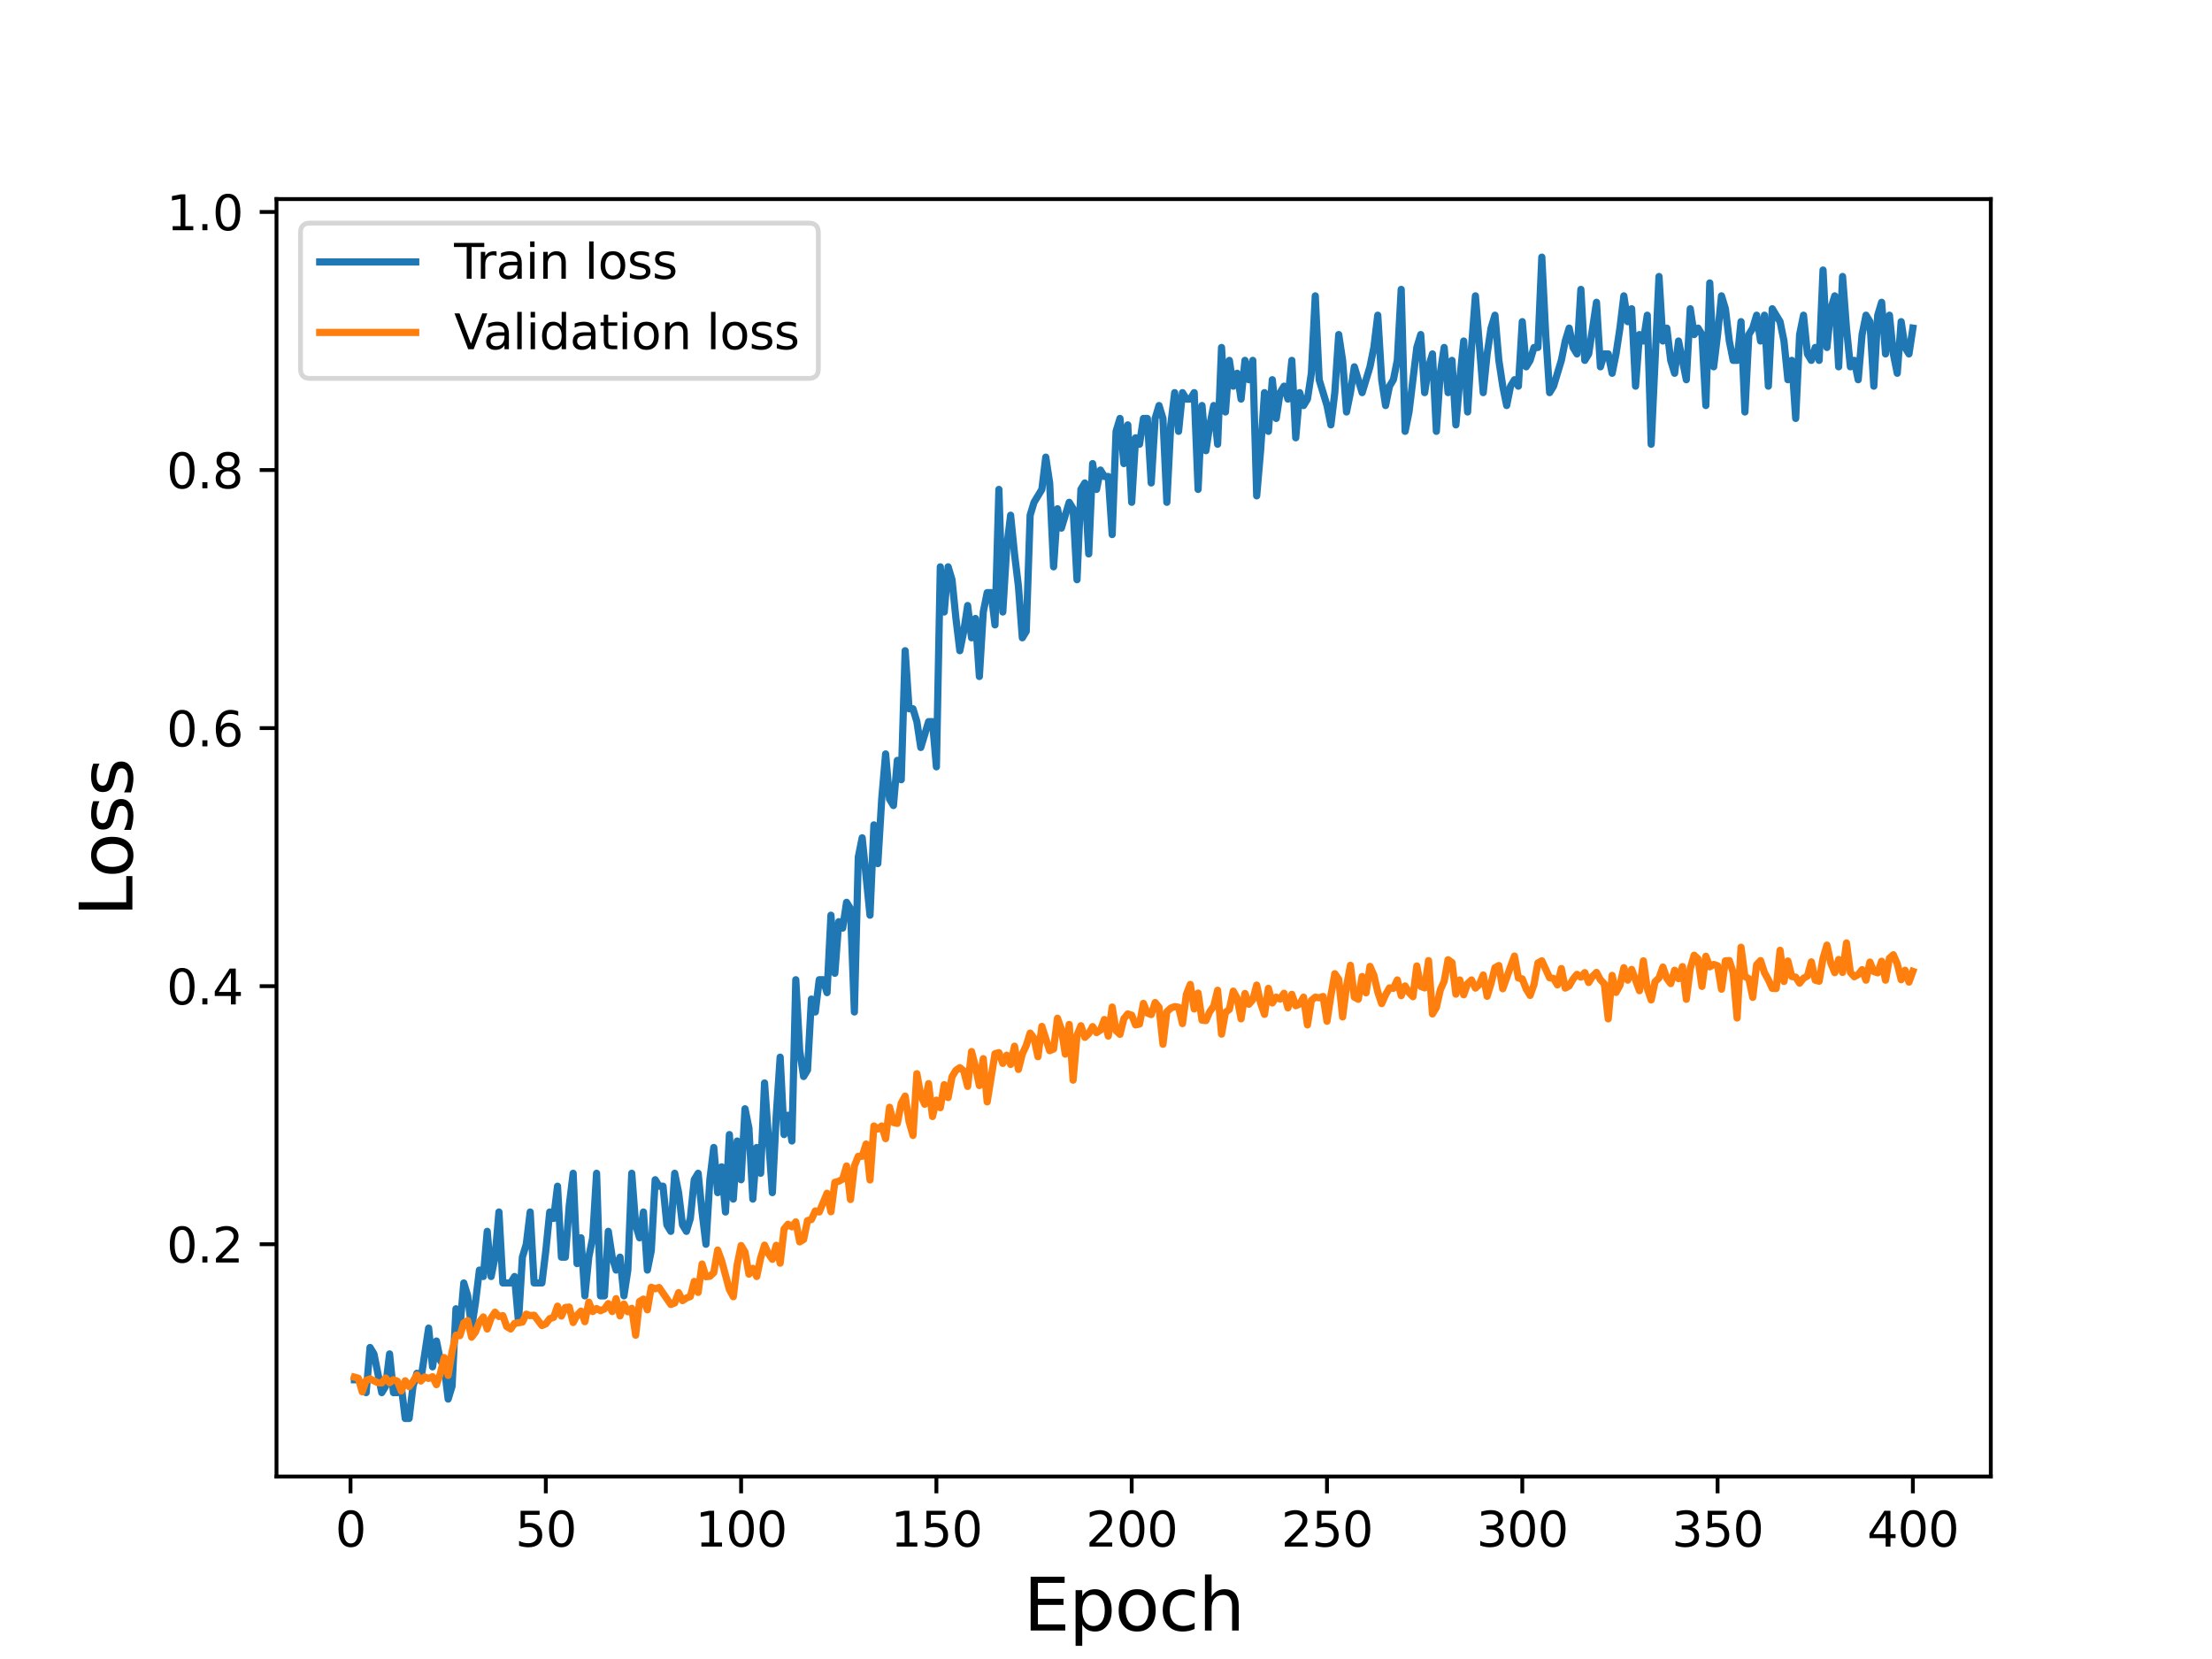 <?xml version="1.0" encoding="utf-8" standalone="no"?>
<!DOCTYPE svg PUBLIC "-//W3C//DTD SVG 1.1//EN"
  "http://www.w3.org/Graphics/SVG/1.1/DTD/svg11.dtd">
<svg height="345.6pt" version="1.1" viewBox="0 0 460.8 345.6" width="460.8pt" xmlns="http://www.w3.org/2000/svg" xmlns:xlink="http://www.w3.org/1999/xlink">
 <defs>
  <style type="text/css">*{stroke-linecap:butt;stroke-linejoin:round;}</style>
 </defs>
 <g id="figure_1">
  <g id="patch_1">
   <path d="M 0 345.6 
L 460.8 345.6 
L 460.8 0 
L 0 0 
z
" style="fill:#ffffff;"/>
  </g>
  <g id="axes_1">
   <g id="patch_2">
    <path d="M 57.6 307.584 
L 414.72 307.584 
L 414.72 41.472 
L 57.6 41.472 
z
" style="fill:#ffffff;"/>
   </g>
   <g id="matplotlib.axis_1">
    <g id="xtick_1">
     <g id="line2d_1">
      <defs>
       <path d="M 0 0 
L 0 3.5 
" id="m2cdae6f465" style="stroke:#000000;stroke-width:0.8;"/>
      </defs>
      <g>
       <use style="stroke:#000000;stroke-width:0.8;" x="73.019" xlink:href="#m2cdae6f465" y="307.584"/>
      </g>
     </g>
     <g id="text_1">
      <!-- 0 -->
      <g transform="translate(69.838 322.182)scale(0.1 -0.1)">
       <defs>
        <path d="M 2034 4250 
Q 1547 4250 1301 3770 
Q 1056 3291 1056 2328 
Q 1056 1369 1301 889 
Q 1547 409 2034 409 
Q 2525 409 2770 889 
Q 3016 1369 3016 2328 
Q 3016 3291 2770 3770 
Q 2525 4250 2034 4250 
z
M 2034 4750 
Q 2819 4750 3233 4129 
Q 3647 3509 3647 2328 
Q 3647 1150 3233 529 
Q 2819 -91 2034 -91 
Q 1250 -91 836 529 
Q 422 1150 422 2328 
Q 422 3509 836 4129 
Q 1250 4750 2034 4750 
z
" id="DejaVuSans-30" transform="scale(0.016)"/>
       </defs>
       <use xlink:href="#DejaVuSans-30"/>
      </g>
     </g>
    </g>
    <g id="xtick_2">
     <g id="line2d_2">
      <g>
       <use style="stroke:#000000;stroke-width:0.8;" x="113.703" xlink:href="#m2cdae6f465" y="307.584"/>
      </g>
     </g>
     <g id="text_2">
      <!-- 50 -->
      <g transform="translate(107.34 322.182)scale(0.1 -0.1)">
       <defs>
        <path d="M 691 4666 
L 3169 4666 
L 3169 4134 
L 1269 4134 
L 1269 2991 
Q 1406 3038 1543 3061 
Q 1681 3084 1819 3084 
Q 2600 3084 3056 2656 
Q 3513 2228 3513 1497 
Q 3513 744 3044 326 
Q 2575 -91 1722 -91 
Q 1428 -91 1123 -41 
Q 819 9 494 109 
L 494 744 
Q 775 591 1075 516 
Q 1375 441 1709 441 
Q 2250 441 2565 725 
Q 2881 1009 2881 1497 
Q 2881 1984 2565 2268 
Q 2250 2553 1709 2553 
Q 1456 2553 1204 2497 
Q 953 2441 691 2322 
L 691 4666 
z
" id="DejaVuSans-35" transform="scale(0.016)"/>
       </defs>
       <use xlink:href="#DejaVuSans-35"/>
       <use x="63.623" xlink:href="#DejaVuSans-30"/>
      </g>
     </g>
    </g>
    <g id="xtick_3">
     <g id="line2d_3">
      <g>
       <use style="stroke:#000000;stroke-width:0.8;" x="154.386" xlink:href="#m2cdae6f465" y="307.584"/>
      </g>
     </g>
     <g id="text_3">
      <!-- 100 -->
      <g transform="translate(144.842 322.182)scale(0.1 -0.1)">
       <defs>
        <path d="M 794 531 
L 1825 531 
L 1825 4091 
L 703 3866 
L 703 4441 
L 1819 4666 
L 2450 4666 
L 2450 531 
L 3481 531 
L 3481 0 
L 794 0 
L 794 531 
z
" id="DejaVuSans-31" transform="scale(0.016)"/>
       </defs>
       <use xlink:href="#DejaVuSans-31"/>
       <use x="63.623" xlink:href="#DejaVuSans-30"/>
       <use x="127.246" xlink:href="#DejaVuSans-30"/>
      </g>
     </g>
    </g>
    <g id="xtick_4">
     <g id="line2d_4">
      <g>
       <use style="stroke:#000000;stroke-width:0.8;" x="195.07" xlink:href="#m2cdae6f465" y="307.584"/>
      </g>
     </g>
     <g id="text_4">
      <!-- 150 -->
      <g transform="translate(185.526 322.182)scale(0.1 -0.1)">
       <use xlink:href="#DejaVuSans-31"/>
       <use x="63.623" xlink:href="#DejaVuSans-35"/>
       <use x="127.246" xlink:href="#DejaVuSans-30"/>
      </g>
     </g>
    </g>
    <g id="xtick_5">
     <g id="line2d_5">
      <g>
       <use style="stroke:#000000;stroke-width:0.8;" x="235.753" xlink:href="#m2cdae6f465" y="307.584"/>
      </g>
     </g>
     <g id="text_5">
      <!-- 200 -->
      <g transform="translate(226.209 322.182)scale(0.1 -0.1)">
       <defs>
        <path d="M 1228 531 
L 3431 531 
L 3431 0 
L 469 0 
L 469 531 
Q 828 903 1448 1529 
Q 2069 2156 2228 2338 
Q 2531 2678 2651 2914 
Q 2772 3150 2772 3378 
Q 2772 3750 2511 3984 
Q 2250 4219 1831 4219 
Q 1534 4219 1204 4116 
Q 875 4013 500 3803 
L 500 4441 
Q 881 4594 1212 4672 
Q 1544 4750 1819 4750 
Q 2544 4750 2975 4387 
Q 3406 4025 3406 3419 
Q 3406 3131 3298 2873 
Q 3191 2616 2906 2266 
Q 2828 2175 2409 1742 
Q 1991 1309 1228 531 
z
" id="DejaVuSans-32" transform="scale(0.016)"/>
       </defs>
       <use xlink:href="#DejaVuSans-32"/>
       <use x="63.623" xlink:href="#DejaVuSans-30"/>
       <use x="127.246" xlink:href="#DejaVuSans-30"/>
      </g>
     </g>
    </g>
    <g id="xtick_6">
     <g id="line2d_6">
      <g>
       <use style="stroke:#000000;stroke-width:0.8;" x="276.437" xlink:href="#m2cdae6f465" y="307.584"/>
      </g>
     </g>
     <g id="text_6">
      <!-- 250 -->
      <g transform="translate(266.893 322.182)scale(0.1 -0.1)">
       <use xlink:href="#DejaVuSans-32"/>
       <use x="63.623" xlink:href="#DejaVuSans-35"/>
       <use x="127.246" xlink:href="#DejaVuSans-30"/>
      </g>
     </g>
    </g>
    <g id="xtick_7">
     <g id="line2d_7">
      <g>
       <use style="stroke:#000000;stroke-width:0.8;" x="317.12" xlink:href="#m2cdae6f465" y="307.584"/>
      </g>
     </g>
     <g id="text_7">
      <!-- 300 -->
      <g transform="translate(307.576 322.182)scale(0.1 -0.1)">
       <defs>
        <path d="M 2597 2516 
Q 3050 2419 3304 2112 
Q 3559 1806 3559 1356 
Q 3559 666 3084 287 
Q 2609 -91 1734 -91 
Q 1441 -91 1130 -33 
Q 819 25 488 141 
L 488 750 
Q 750 597 1062 519 
Q 1375 441 1716 441 
Q 2309 441 2620 675 
Q 2931 909 2931 1356 
Q 2931 1769 2642 2001 
Q 2353 2234 1838 2234 
L 1294 2234 
L 1294 2753 
L 1863 2753 
Q 2328 2753 2575 2939 
Q 2822 3125 2822 3475 
Q 2822 3834 2567 4026 
Q 2313 4219 1838 4219 
Q 1578 4219 1281 4162 
Q 984 4106 628 3988 
L 628 4550 
Q 988 4650 1302 4700 
Q 1616 4750 1894 4750 
Q 2613 4750 3031 4423 
Q 3450 4097 3450 3541 
Q 3450 3153 3228 2886 
Q 3006 2619 2597 2516 
z
" id="DejaVuSans-33" transform="scale(0.016)"/>
       </defs>
       <use xlink:href="#DejaVuSans-33"/>
       <use x="63.623" xlink:href="#DejaVuSans-30"/>
       <use x="127.246" xlink:href="#DejaVuSans-30"/>
      </g>
     </g>
    </g>
    <g id="xtick_8">
     <g id="line2d_8">
      <g>
       <use style="stroke:#000000;stroke-width:0.8;" x="357.804" xlink:href="#m2cdae6f465" y="307.584"/>
      </g>
     </g>
     <g id="text_8">
      <!-- 350 -->
      <g transform="translate(348.26 322.182)scale(0.1 -0.1)">
       <use xlink:href="#DejaVuSans-33"/>
       <use x="63.623" xlink:href="#DejaVuSans-35"/>
       <use x="127.246" xlink:href="#DejaVuSans-30"/>
      </g>
     </g>
    </g>
    <g id="xtick_9">
     <g id="line2d_9">
      <g>
       <use style="stroke:#000000;stroke-width:0.8;" x="398.487" xlink:href="#m2cdae6f465" y="307.584"/>
      </g>
     </g>
     <g id="text_9">
      <!-- 400 -->
      <g transform="translate(388.944 322.182)scale(0.1 -0.1)">
       <defs>
        <path d="M 2419 4116 
L 825 1625 
L 2419 1625 
L 2419 4116 
z
M 2253 4666 
L 3047 4666 
L 3047 1625 
L 3713 1625 
L 3713 1100 
L 3047 1100 
L 3047 0 
L 2419 0 
L 2419 1100 
L 313 1100 
L 313 1709 
L 2253 4666 
z
" id="DejaVuSans-34" transform="scale(0.016)"/>
       </defs>
       <use xlink:href="#DejaVuSans-34"/>
       <use x="63.623" xlink:href="#DejaVuSans-30"/>
       <use x="127.246" xlink:href="#DejaVuSans-30"/>
      </g>
     </g>
    </g>
    <g id="text_10">
     <!-- Epoch -->
     <g transform="translate(213.194 339.66)scale(0.15 -0.15)">
      <defs>
       <path d="M 628 4666 
L 3578 4666 
L 3578 4134 
L 1259 4134 
L 1259 2753 
L 3481 2753 
L 3481 2222 
L 1259 2222 
L 1259 531 
L 3634 531 
L 3634 0 
L 628 0 
L 628 4666 
z
" id="DejaVuSans-45" transform="scale(0.016)"/>
       <path d="M 1159 525 
L 1159 -1331 
L 581 -1331 
L 581 3500 
L 1159 3500 
L 1159 2969 
Q 1341 3281 1617 3432 
Q 1894 3584 2278 3584 
Q 2916 3584 3314 3078 
Q 3713 2572 3713 1747 
Q 3713 922 3314 415 
Q 2916 -91 2278 -91 
Q 1894 -91 1617 61 
Q 1341 213 1159 525 
z
M 3116 1747 
Q 3116 2381 2855 2742 
Q 2594 3103 2138 3103 
Q 1681 3103 1420 2742 
Q 1159 2381 1159 1747 
Q 1159 1113 1420 752 
Q 1681 391 2138 391 
Q 2594 391 2855 752 
Q 3116 1113 3116 1747 
z
" id="DejaVuSans-70" transform="scale(0.016)"/>
       <path d="M 1959 3097 
Q 1497 3097 1228 2736 
Q 959 2375 959 1747 
Q 959 1119 1226 758 
Q 1494 397 1959 397 
Q 2419 397 2687 759 
Q 2956 1122 2956 1747 
Q 2956 2369 2687 2733 
Q 2419 3097 1959 3097 
z
M 1959 3584 
Q 2709 3584 3137 3096 
Q 3566 2609 3566 1747 
Q 3566 888 3137 398 
Q 2709 -91 1959 -91 
Q 1206 -91 779 398 
Q 353 888 353 1747 
Q 353 2609 779 3096 
Q 1206 3584 1959 3584 
z
" id="DejaVuSans-6f" transform="scale(0.016)"/>
       <path d="M 3122 3366 
L 3122 2828 
Q 2878 2963 2633 3030 
Q 2388 3097 2138 3097 
Q 1578 3097 1268 2742 
Q 959 2388 959 1747 
Q 959 1106 1268 751 
Q 1578 397 2138 397 
Q 2388 397 2633 464 
Q 2878 531 3122 666 
L 3122 134 
Q 2881 22 2623 -34 
Q 2366 -91 2075 -91 
Q 1284 -91 818 406 
Q 353 903 353 1747 
Q 353 2603 823 3093 
Q 1294 3584 2113 3584 
Q 2378 3584 2631 3529 
Q 2884 3475 3122 3366 
z
" id="DejaVuSans-63" transform="scale(0.016)"/>
       <path d="M 3513 2113 
L 3513 0 
L 2938 0 
L 2938 2094 
Q 2938 2591 2744 2837 
Q 2550 3084 2163 3084 
Q 1697 3084 1428 2787 
Q 1159 2491 1159 1978 
L 1159 0 
L 581 0 
L 581 4863 
L 1159 4863 
L 1159 2956 
Q 1366 3272 1645 3428 
Q 1925 3584 2291 3584 
Q 2894 3584 3203 3211 
Q 3513 2838 3513 2113 
z
" id="DejaVuSans-68" transform="scale(0.016)"/>
      </defs>
      <use xlink:href="#DejaVuSans-45"/>
      <use x="63.184" xlink:href="#DejaVuSans-70"/>
      <use x="126.66" xlink:href="#DejaVuSans-6f"/>
      <use x="187.842" xlink:href="#DejaVuSans-63"/>
      <use x="242.822" xlink:href="#DejaVuSans-68"/>
     </g>
    </g>
   </g>
   <g id="matplotlib.axis_2">
    <g id="ytick_1">
     <g id="line2d_10">
      <defs>
       <path d="M 0 0 
L -3.5 0 
" id="m1497f787f9" style="stroke:#000000;stroke-width:0.8;"/>
      </defs>
      <g>
       <use style="stroke:#000000;stroke-width:0.8;" x="57.6" xlink:href="#m1497f787f9" y="259.2"/>
      </g>
     </g>
     <g id="text_11">
      <!-- 0.2 -->
      <g transform="translate(34.697 262.999)scale(0.1 -0.1)">
       <defs>
        <path d="M 684 794 
L 1344 794 
L 1344 0 
L 684 0 
L 684 794 
z
" id="DejaVuSans-2e" transform="scale(0.016)"/>
       </defs>
       <use xlink:href="#DejaVuSans-30"/>
       <use x="63.623" xlink:href="#DejaVuSans-2e"/>
       <use x="95.41" xlink:href="#DejaVuSans-32"/>
      </g>
     </g>
    </g>
    <g id="ytick_2">
     <g id="line2d_11">
      <g>
       <use style="stroke:#000000;stroke-width:0.8;" x="57.6" xlink:href="#m1497f787f9" y="205.44"/>
      </g>
     </g>
     <g id="text_12">
      <!-- 0.4 -->
      <g transform="translate(34.697 209.239)scale(0.1 -0.1)">
       <use xlink:href="#DejaVuSans-30"/>
       <use x="63.623" xlink:href="#DejaVuSans-2e"/>
       <use x="95.41" xlink:href="#DejaVuSans-34"/>
      </g>
     </g>
    </g>
    <g id="ytick_3">
     <g id="line2d_12">
      <g>
       <use style="stroke:#000000;stroke-width:0.8;" x="57.6" xlink:href="#m1497f787f9" y="151.68"/>
      </g>
     </g>
     <g id="text_13">
      <!-- 0.6 -->
      <g transform="translate(34.697 155.479)scale(0.1 -0.1)">
       <defs>
        <path d="M 2113 2584 
Q 1688 2584 1439 2293 
Q 1191 2003 1191 1497 
Q 1191 994 1439 701 
Q 1688 409 2113 409 
Q 2538 409 2786 701 
Q 3034 994 3034 1497 
Q 3034 2003 2786 2293 
Q 2538 2584 2113 2584 
z
M 3366 4563 
L 3366 3988 
Q 3128 4100 2886 4159 
Q 2644 4219 2406 4219 
Q 1781 4219 1451 3797 
Q 1122 3375 1075 2522 
Q 1259 2794 1537 2939 
Q 1816 3084 2150 3084 
Q 2853 3084 3261 2657 
Q 3669 2231 3669 1497 
Q 3669 778 3244 343 
Q 2819 -91 2113 -91 
Q 1303 -91 875 529 
Q 447 1150 447 2328 
Q 447 3434 972 4092 
Q 1497 4750 2381 4750 
Q 2619 4750 2861 4703 
Q 3103 4656 3366 4563 
z
" id="DejaVuSans-36" transform="scale(0.016)"/>
       </defs>
       <use xlink:href="#DejaVuSans-30"/>
       <use x="63.623" xlink:href="#DejaVuSans-2e"/>
       <use x="95.41" xlink:href="#DejaVuSans-36"/>
      </g>
     </g>
    </g>
    <g id="ytick_4">
     <g id="line2d_13">
      <g>
       <use style="stroke:#000000;stroke-width:0.8;" x="57.6" xlink:href="#m1497f787f9" y="97.92"/>
      </g>
     </g>
     <g id="text_14">
      <!-- 0.8 -->
      <g transform="translate(34.697 101.719)scale(0.1 -0.1)">
       <defs>
        <path d="M 2034 2216 
Q 1584 2216 1326 1975 
Q 1069 1734 1069 1313 
Q 1069 891 1326 650 
Q 1584 409 2034 409 
Q 2484 409 2743 651 
Q 3003 894 3003 1313 
Q 3003 1734 2745 1975 
Q 2488 2216 2034 2216 
z
M 1403 2484 
Q 997 2584 770 2862 
Q 544 3141 544 3541 
Q 544 4100 942 4425 
Q 1341 4750 2034 4750 
Q 2731 4750 3128 4425 
Q 3525 4100 3525 3541 
Q 3525 3141 3298 2862 
Q 3072 2584 2669 2484 
Q 3125 2378 3379 2068 
Q 3634 1759 3634 1313 
Q 3634 634 3220 271 
Q 2806 -91 2034 -91 
Q 1263 -91 848 271 
Q 434 634 434 1313 
Q 434 1759 690 2068 
Q 947 2378 1403 2484 
z
M 1172 3481 
Q 1172 3119 1398 2916 
Q 1625 2713 2034 2713 
Q 2441 2713 2670 2916 
Q 2900 3119 2900 3481 
Q 2900 3844 2670 4047 
Q 2441 4250 2034 4250 
Q 1625 4250 1398 4047 
Q 1172 3844 1172 3481 
z
" id="DejaVuSans-38" transform="scale(0.016)"/>
       </defs>
       <use xlink:href="#DejaVuSans-30"/>
       <use x="63.623" xlink:href="#DejaVuSans-2e"/>
       <use x="95.41" xlink:href="#DejaVuSans-38"/>
      </g>
     </g>
    </g>
    <g id="ytick_5">
     <g id="line2d_14">
      <g>
       <use style="stroke:#000000;stroke-width:0.8;" x="57.6" xlink:href="#m1497f787f9" y="44.16"/>
      </g>
     </g>
     <g id="text_15">
      <!-- 1.0 -->
      <g transform="translate(34.697 47.959)scale(0.1 -0.1)">
       <use xlink:href="#DejaVuSans-31"/>
       <use x="63.623" xlink:href="#DejaVuSans-2e"/>
       <use x="95.41" xlink:href="#DejaVuSans-30"/>
      </g>
     </g>
    </g>
    <g id="text_16">
     <!-- Loss -->
     <g transform="translate(27.577 190.979)rotate(-90)scale(0.15 -0.15)">
      <defs>
       <path d="M 628 4666 
L 1259 4666 
L 1259 531 
L 3531 531 
L 3531 0 
L 628 0 
L 628 4666 
z
" id="DejaVuSans-4c" transform="scale(0.016)"/>
       <path d="M 2834 3397 
L 2834 2853 
Q 2591 2978 2328 3040 
Q 2066 3103 1784 3103 
Q 1356 3103 1142 2972 
Q 928 2841 928 2578 
Q 928 2378 1081 2264 
Q 1234 2150 1697 2047 
L 1894 2003 
Q 2506 1872 2764 1633 
Q 3022 1394 3022 966 
Q 3022 478 2636 193 
Q 2250 -91 1575 -91 
Q 1294 -91 989 -36 
Q 684 19 347 128 
L 347 722 
Q 666 556 975 473 
Q 1284 391 1588 391 
Q 1994 391 2212 530 
Q 2431 669 2431 922 
Q 2431 1156 2273 1281 
Q 2116 1406 1581 1522 
L 1381 1569 
Q 847 1681 609 1914 
Q 372 2147 372 2553 
Q 372 3047 722 3315 
Q 1072 3584 1716 3584 
Q 2034 3584 2315 3537 
Q 2597 3491 2834 3397 
z
" id="DejaVuSans-73" transform="scale(0.016)"/>
      </defs>
      <use xlink:href="#DejaVuSans-4c"/>
      <use x="53.963" xlink:href="#DejaVuSans-6f"/>
      <use x="115.145" xlink:href="#DejaVuSans-73"/>
      <use x="167.244" xlink:href="#DejaVuSans-73"/>
     </g>
    </g>
   </g>
   <g id="line2d_15">
    <path clip-path="url(#p1b730ba91e)" d="M 73.833 287.424 
L 74.646 287.424 
L 76.274 290.112 
L 77.087 280.704 
L 77.901 282.048 
L 79.528 290.112 
L 80.342 288.768 
L 81.156 282.048 
L 81.969 290.112 
L 82.783 290.112 
L 83.597 288.768 
L 84.41 295.488 
L 85.224 295.488 
L 86.038 288.768 
L 86.851 286.08 
L 87.665 287.424 
L 89.292 276.672 
L 90.106 284.736 
L 90.92 279.36 
L 91.733 283.392 
L 92.547 284.736 
L 93.361 291.456 
L 94.174 288.768 
L 94.988 272.64 
L 95.802 276.672 
L 96.616 267.264 
L 97.429 269.952 
L 98.243 276.672 
L 99.057 271.296 
L 99.87 264.576 
L 100.684 265.92 
L 101.498 256.512 
L 102.311 265.92 
L 103.125 261.888 
L 103.939 252.48 
L 104.752 267.264 
L 106.38 267.264 
L 107.193 265.92 
L 108.007 275.328 
L 108.821 261.888 
L 109.634 259.2 
L 110.448 252.48 
L 111.262 267.264 
L 112.889 267.264 
L 113.703 260.544 
L 114.516 252.48 
L 115.33 253.824 
L 116.144 247.104 
L 116.957 261.888 
L 117.771 261.888 
L 118.585 251.136 
L 119.398 244.416 
L 120.212 263.232 
L 121.026 257.856 
L 121.839 269.952 
L 122.653 261.888 
L 123.467 257.856 
L 124.28 244.416 
L 125.094 269.952 
L 125.908 269.952 
L 126.721 256.512 
L 127.535 261.888 
L 128.349 264.576 
L 129.162 261.888 
L 129.976 269.952 
L 130.79 264.576 
L 131.603 244.416 
L 132.417 255.168 
L 133.231 257.856 
L 134.044 252.48 
L 134.858 264.576 
L 135.672 260.544 
L 136.485 245.76 
L 137.299 247.104 
L 138.113 247.104 
L 138.926 255.168 
L 139.74 256.512 
L 140.554 244.416 
L 141.367 248.448 
L 142.181 255.168 
L 142.995 256.512 
L 143.808 253.824 
L 144.622 245.76 
L 145.436 244.416 
L 146.249 252.48 
L 147.063 259.2 
L 147.877 245.76 
L 148.69 239.04 
L 149.504 248.448 
L 150.318 243.072 
L 151.131 252.48 
L 151.945 236.352 
L 152.759 249.792 
L 153.572 237.696 
L 154.386 245.76 
L 155.2 230.976 
L 156.013 235.008 
L 156.827 249.792 
L 157.641 239.04 
L 158.454 244.416 
L 159.268 225.6 
L 160.895 248.448 
L 161.709 232.32 
L 162.523 220.224 
L 163.336 236.352 
L 164.15 232.32 
L 164.964 237.696 
L 165.777 204.096 
L 166.591 218.88 
L 167.405 224.256 
L 168.219 222.912 
L 169.032 208.128 
L 169.846 210.816 
L 170.66 204.096 
L 171.473 204.096 
L 172.287 206.784 
L 173.101 190.656 
L 173.914 202.752 
L 174.728 192 
L 175.542 193.344 
L 176.355 187.968 
L 177.169 189.312 
L 177.983 210.816 
L 178.796 178.56 
L 179.61 174.528 
L 181.237 190.656 
L 182.051 171.84 
L 182.865 179.904 
L 183.678 166.464 
L 184.492 157.056 
L 185.306 166.464 
L 186.119 167.808 
L 186.933 158.4 
L 187.747 162.432 
L 188.56 135.552 
L 189.374 147.648 
L 190.188 147.648 
L 191.001 150.336 
L 191.815 155.712 
L 193.442 150.336 
L 194.256 150.336 
L 195.07 159.744 
L 195.883 118.08 
L 196.697 127.488 
L 197.511 118.08 
L 198.324 120.768 
L 199.138 128.832 
L 199.952 135.552 
L 200.765 131.52 
L 201.579 126.144 
L 202.393 132.864 
L 203.206 128.832 
L 204.02 140.928 
L 204.834 127.488 
L 205.647 123.456 
L 206.461 123.456 
L 207.275 130.176 
L 208.088 101.952 
L 208.902 127.488 
L 209.716 114.048 
L 210.529 107.328 
L 211.343 115.392 
L 212.157 122.112 
L 212.97 132.864 
L 213.784 131.52 
L 214.598 107.328 
L 215.411 104.64 
L 217.039 101.952 
L 217.852 95.232 
L 218.666 100.608 
L 219.48 118.08 
L 220.293 105.984 
L 221.107 110.016 
L 222.734 104.64 
L 223.548 105.984 
L 224.362 120.768 
L 225.175 101.952 
L 225.989 100.608 
L 226.803 115.392 
L 227.616 96.576 
L 228.43 101.952 
L 229.244 97.92 
L 230.057 99.264 
L 230.871 99.264 
L 231.685 111.36 
L 232.498 89.856 
L 233.312 87.168 
L 234.126 96.576 
L 234.939 88.512 
L 235.753 104.64 
L 236.567 91.2 
L 237.381 92.544 
L 238.194 87.168 
L 239.008 87.168 
L 239.822 100.608 
L 240.635 87.168 
L 241.449 84.48 
L 242.263 87.168 
L 243.076 104.64 
L 243.89 88.512 
L 244.704 81.792 
L 245.517 89.856 
L 246.331 81.792 
L 247.145 83.136 
L 247.958 83.136 
L 248.772 81.792 
L 249.586 101.952 
L 250.399 84.48 
L 251.213 93.888 
L 252.027 88.512 
L 252.84 84.48 
L 253.654 92.544 
L 254.468 72.384 
L 255.281 85.824 
L 256.095 75.072 
L 256.909 80.448 
L 257.722 77.76 
L 258.536 83.136 
L 259.35 75.072 
L 260.163 79.104 
L 260.977 75.072 
L 261.791 103.296 
L 262.604 93.888 
L 263.418 81.792 
L 264.232 89.856 
L 265.045 79.104 
L 265.859 87.168 
L 266.673 81.792 
L 267.486 80.448 
L 268.3 83.136 
L 269.114 75.072 
L 269.927 91.2 
L 270.741 81.792 
L 271.555 84.48 
L 272.368 83.136 
L 273.182 77.76 
L 273.996 61.632 
L 274.809 79.104 
L 276.437 84.48 
L 277.25 88.512 
L 278.064 81.792 
L 278.878 69.696 
L 279.691 75.072 
L 280.505 85.824 
L 281.319 81.792 
L 282.132 76.416 
L 283.76 81.792 
L 285.387 76.416 
L 286.201 72.384 
L 287.014 65.664 
L 287.828 79.104 
L 288.642 84.48 
L 289.455 80.448 
L 290.269 79.104 
L 291.083 75.072 
L 291.896 60.288 
L 292.71 89.856 
L 293.524 85.824 
L 295.151 72.384 
L 295.965 69.696 
L 296.778 81.792 
L 297.592 76.416 
L 298.406 73.728 
L 299.219 89.856 
L 300.033 77.76 
L 300.847 72.384 
L 301.66 81.792 
L 302.474 75.072 
L 303.288 88.512 
L 304.101 79.104 
L 304.915 71.04 
L 305.729 85.824 
L 306.543 72.384 
L 307.356 61.632 
L 308.984 81.792 
L 309.797 73.728 
L 310.611 68.352 
L 311.425 65.664 
L 312.238 75.072 
L 313.052 80.448 
L 313.866 84.48 
L 314.679 80.448 
L 315.493 79.104 
L 316.307 80.448 
L 317.12 67.008 
L 317.934 76.416 
L 318.748 75.072 
L 319.561 72.384 
L 320.375 72.384 
L 321.189 53.568 
L 322.002 69.696 
L 322.816 81.792 
L 323.63 80.448 
L 325.257 75.072 
L 326.071 71.04 
L 326.884 68.352 
L 327.698 72.384 
L 328.512 73.728 
L 329.325 60.288 
L 330.139 75.072 
L 330.953 73.728 
L 332.58 62.976 
L 333.394 76.416 
L 334.207 73.728 
L 335.021 73.728 
L 335.835 77.76 
L 336.648 73.728 
L 337.462 68.352 
L 338.276 61.632 
L 339.089 67.008 
L 339.903 64.32 
L 340.717 80.448 
L 341.53 69.696 
L 342.344 71.04 
L 343.158 65.664 
L 343.971 92.544 
L 345.599 57.6 
L 346.412 71.04 
L 347.226 68.352 
L 348.04 75.072 
L 348.853 77.76 
L 349.667 71.04 
L 351.294 79.104 
L 352.108 64.32 
L 352.922 69.696 
L 353.735 68.352 
L 354.549 69.696 
L 355.363 84.48 
L 356.176 58.944 
L 356.99 76.416 
L 357.804 69.696 
L 358.617 61.632 
L 359.431 64.32 
L 360.245 71.04 
L 361.058 75.072 
L 361.872 75.072 
L 362.686 67.008 
L 363.499 85.824 
L 364.313 69.696 
L 365.127 68.352 
L 365.94 65.664 
L 366.754 71.04 
L 367.568 65.664 
L 368.381 80.448 
L 369.195 64.32 
L 370.822 67.008 
L 371.636 71.04 
L 372.45 79.104 
L 373.263 75.072 
L 374.077 87.168 
L 374.891 69.696 
L 375.704 65.664 
L 376.518 73.728 
L 377.332 75.072 
L 378.146 72.384 
L 378.959 75.072 
L 379.773 56.256 
L 380.587 72.384 
L 381.4 64.32 
L 382.214 61.632 
L 383.028 76.416 
L 383.841 57.6 
L 384.655 68.352 
L 385.469 76.416 
L 386.282 75.072 
L 387.096 79.104 
L 387.91 69.696 
L 388.723 65.664 
L 389.537 67.008 
L 390.351 80.448 
L 391.164 65.664 
L 391.978 62.976 
L 392.792 73.728 
L 393.605 65.664 
L 394.419 73.728 
L 395.233 77.76 
L 396.046 67.008 
L 396.86 72.384 
L 397.674 73.728 
L 398.487 68.352 
L 398.487 68.352 
" style="fill:none;stroke:#1f77b4;stroke-linecap:square;stroke-width:1.5;"/>
   </g>
   <g id="line2d_16">
    <path clip-path="url(#p1b730ba91e)" d="M 73.833 286.886 
L 74.646 287.11 
L 75.46 289.933 
L 76.274 287.558 
L 77.087 287.245 
L 78.715 288.051 
L 79.528 288.096 
L 80.342 287.066 
L 81.156 288.051 
L 81.969 287.424 
L 82.783 287.738 
L 83.597 289.754 
L 84.41 287.648 
L 85.224 288.858 
L 86.038 287.782 
L 86.851 286.438 
L 87.665 287.693 
L 88.479 286.842 
L 89.292 287.155 
L 90.106 286.797 
L 90.92 288.454 
L 91.733 286.125 
L 92.547 282.81 
L 93.361 286.528 
L 94.174 281.555 
L 94.988 278.15 
L 95.802 278.24 
L 96.616 275.597 
L 97.429 275.104 
L 98.243 278.554 
L 99.057 277.478 
L 99.87 275.373 
L 100.684 274.342 
L 101.498 276.851 
L 102.311 274.566 
L 103.125 273.357 
L 103.939 274.253 
L 104.752 274.074 
L 105.566 276.358 
L 106.38 276.851 
L 107.193 275.686 
L 108.821 275.418 
L 109.634 273.76 
L 110.448 274.074 
L 111.262 273.984 
L 112.889 276.134 
L 113.703 275.776 
L 114.516 274.701 
L 115.33 274.432 
L 116.144 272.102 
L 116.957 274.163 
L 117.771 272.371 
L 118.585 272.282 
L 119.398 275.507 
L 120.212 273.984 
L 121.026 273.133 
L 121.839 275.328 
L 122.653 271.251 
L 123.467 273.222 
L 124.28 272.595 
L 125.094 273.043 
L 125.908 272.685 
L 126.721 271.565 
L 127.535 273.222 
L 128.349 270.534 
L 129.162 274.118 
L 129.976 271.654 
L 130.79 273.267 
L 131.603 272.55 
L 132.417 278.15 
L 133.231 271.117 
L 134.044 270.624 
L 134.858 272.864 
L 135.672 268.16 
L 136.485 268.474 
L 137.299 268.205 
L 139.74 271.744 
L 140.554 271.43 
L 141.367 269.28 
L 142.181 270.938 
L 142.995 270.4 
L 143.808 270.086 
L 144.622 266.95 
L 145.436 269.235 
L 146.249 263.322 
L 147.063 265.965 
L 147.877 265.875 
L 148.69 265.114 
L 149.504 260.41 
L 150.318 262.605 
L 151.945 268.653 
L 152.759 270.131 
L 153.572 263.456 
L 154.386 259.469 
L 155.2 260.813 
L 156.013 265.427 
L 156.827 264.218 
L 157.641 265.92 
L 158.454 262.067 
L 159.268 259.379 
L 160.082 261.171 
L 160.895 262.336 
L 161.709 259.424 
L 162.523 263.142 
L 163.336 256.019 
L 164.15 255.034 
L 164.964 255.571 
L 165.777 254.541 
L 166.591 258.707 
L 167.405 258.214 
L 168.219 254.272 
L 169.032 254.048 
L 169.846 252.256 
L 170.66 252.48 
L 172.287 248.582 
L 173.101 252.435 
L 173.914 246.298 
L 174.728 246.074 
L 175.542 245.626 
L 176.355 242.893 
L 177.169 249.882 
L 177.983 242.893 
L 178.796 240.877 
L 179.61 240.877 
L 180.424 238.323 
L 181.237 245.805 
L 182.051 234.56 
L 182.865 235.187 
L 183.678 234.56 
L 184.492 237.203 
L 185.306 230.662 
L 186.119 233.843 
L 186.933 234.022 
L 187.747 229.811 
L 188.56 228.333 
L 189.374 233.664 
L 190.188 236.531 
L 191.001 223.674 
L 191.815 228.154 
L 192.629 230.035 
L 193.442 225.734 
L 194.256 232.589 
L 195.07 229.184 
L 195.883 230.752 
L 196.697 225.958 
L 197.511 228.646 
L 198.324 224.301 
L 199.138 222.957 
L 199.952 222.419 
L 200.765 223.091 
L 201.579 226.317 
L 202.393 219.059 
L 203.206 222.24 
L 204.02 226.138 
L 204.834 220.538 
L 205.647 229.542 
L 207.275 219.507 
L 208.088 219.283 
L 208.902 221.523 
L 209.716 219.821 
L 210.529 221.747 
L 211.343 217.939 
L 212.157 222.778 
L 212.97 219.552 
L 213.784 217.805 
L 214.598 215.206 
L 215.411 216.282 
L 216.225 220.134 
L 217.039 213.818 
L 218.666 218.88 
L 219.48 218.522 
L 220.293 212.115 
L 221.107 214.4 
L 221.921 219.597 
L 222.734 213.414 
L 223.548 225.018 
L 224.362 215.654 
L 225.175 213.683 
L 225.989 216.102 
L 226.803 215.341 
L 227.616 213.862 
L 228.43 215.117 
L 229.244 214.579 
L 230.057 212.384 
L 230.871 215.834 
L 231.685 209.786 
L 232.498 214.714 
L 233.312 215.475 
L 234.126 212.205 
L 234.939 211.219 
L 235.753 211.488 
L 236.567 213.504 
L 237.381 213.325 
L 238.194 209.024 
L 239.008 211.04 
L 239.822 211.354 
L 240.635 208.845 
L 241.449 209.83 
L 242.263 217.536 
L 243.076 210.771 
L 243.89 210.01 
L 244.704 209.696 
L 245.517 209.83 
L 246.331 213.235 
L 247.145 207.142 
L 247.958 205.082 
L 248.772 210.189 
L 249.586 206.874 
L 250.399 212.518 
L 251.213 212.608 
L 252.027 210.726 
L 252.84 209.606 
L 253.654 206.291 
L 254.468 215.43 
L 255.281 210.906 
L 256.095 210.278 
L 256.909 206.47 
L 257.722 207.949 
L 258.536 212.25 
L 259.35 206.963 
L 260.163 209.203 
L 260.977 208.262 
L 261.791 205.216 
L 262.604 208.934 
L 263.418 211.309 
L 264.232 205.888 
L 265.045 208.934 
L 265.859 207.725 
L 266.673 208.128 
L 267.486 206.918 
L 268.3 209.965 
L 269.114 207.142 
L 269.927 209.517 
L 270.741 209.158 
L 271.555 207.725 
L 272.368 213.504 
L 273.182 208.397 
L 273.996 207.725 
L 274.809 207.859 
L 275.623 207.59 
L 276.437 212.742 
L 277.25 207.411 
L 278.064 202.842 
L 278.878 204.006 
L 279.691 211.846 
L 280.505 205.485 
L 281.319 201.094 
L 282.132 207.725 
L 282.946 208.173 
L 283.76 203.424 
L 284.573 206.829 
L 285.387 201.318 
L 286.201 203.155 
L 287.014 206.65 
L 287.828 209.069 
L 288.642 207.232 
L 289.455 205.798 
L 290.269 205.888 
L 291.083 204.141 
L 291.896 207.411 
L 292.71 205.395 
L 293.524 206.784 
L 294.337 207.635 
L 295.151 201.229 
L 295.965 205.485 
L 296.778 205.798 
L 297.592 200.109 
L 298.406 211.219 
L 299.219 209.875 
L 300.033 206.246 
L 300.847 204.41 
L 301.66 199.93 
L 302.474 200.512 
L 303.288 207.098 
L 304.101 204.141 
L 304.915 207.232 
L 305.729 204.902 
L 306.543 204.141 
L 307.356 205.843 
L 308.17 205.082 
L 308.984 203.11 
L 309.797 207.546 
L 310.611 204.902 
L 311.425 201.587 
L 312.238 201.139 
L 313.052 205.978 
L 314.679 201.363 
L 315.493 199.168 
L 316.307 203.738 
L 317.12 203.917 
L 317.934 206.022 
L 318.748 207.366 
L 319.561 205.082 
L 320.375 200.602 
L 321.189 200.154 
L 322.816 203.693 
L 323.63 203.827 
L 324.443 205.171 
L 325.257 201.766 
L 326.071 205.843 
L 326.884 205.395 
L 327.698 203.962 
L 328.512 202.976 
L 329.325 203.558 
L 330.139 202.618 
L 330.953 204.678 
L 331.766 203.379 
L 332.58 202.573 
L 333.394 204.096 
L 334.207 204.947 
L 335.021 212.25 
L 335.835 203.2 
L 336.648 206.739 
L 337.462 205.261 
L 338.276 201.587 
L 339.089 204.186 
L 339.903 201.946 
L 341.53 206.381 
L 342.344 200.154 
L 343.158 205.933 
L 343.971 208.307 
L 344.785 204.499 
L 345.599 203.738 
L 346.412 201.453 
L 347.226 203.827 
L 348.04 204.902 
L 348.853 202.125 
L 349.667 203.872 
L 350.481 201.363 
L 351.294 208.173 
L 352.108 201.766 
L 352.922 198.989 
L 353.735 199.75 
L 354.549 205.485 
L 355.363 199.213 
L 356.176 201.408 
L 356.99 200.915 
L 357.804 201.184 
L 358.617 206.067 
L 359.431 200.154 
L 360.245 200.109 
L 361.058 202.618 
L 361.872 212.07 
L 362.686 197.331 
L 363.499 203.424 
L 364.313 203.872 
L 365.127 207.77 
L 365.94 200.96 
L 366.754 200.109 
L 367.568 202.618 
L 368.381 204.096 
L 369.195 205.888 
L 370.009 205.933 
L 370.822 197.958 
L 371.636 204.454 
L 372.45 200.198 
L 373.263 203.424 
L 374.077 203.558 
L 374.891 204.813 
L 375.704 203.782 
L 376.518 203.334 
L 377.332 200.378 
L 378.146 204.186 
L 378.959 204.41 
L 379.773 199.616 
L 380.587 196.883 
L 381.4 200.646 
L 382.214 202.618 
L 383.028 199.885 
L 383.841 202.573 
L 384.655 196.435 
L 385.469 202.573 
L 386.282 203.469 
L 387.096 203.021 
L 387.91 201.99 
L 388.723 204.186 
L 389.537 200.422 
L 390.351 202.394 
L 391.164 202.662 
L 391.978 200.243 
L 392.792 204.186 
L 393.605 199.616 
L 394.419 198.899 
L 395.233 200.781 
L 396.046 204.096 
L 396.86 202.125 
L 397.674 204.589 
L 398.487 202.349 
L 398.487 202.349 
" style="fill:none;stroke:#ff7f0e;stroke-linecap:square;stroke-width:1.5;"/>
   </g>
   <g id="patch_3">
    <path d="M 57.6 307.584 
L 57.6 41.472 
" style="fill:none;stroke:#000000;stroke-linecap:square;stroke-linejoin:miter;stroke-width:0.8;"/>
   </g>
   <g id="patch_4">
    <path d="M 414.72 307.584 
L 414.72 41.472 
" style="fill:none;stroke:#000000;stroke-linecap:square;stroke-linejoin:miter;stroke-width:0.8;"/>
   </g>
   <g id="patch_5">
    <path d="M 57.6 307.584 
L 414.72 307.584 
" style="fill:none;stroke:#000000;stroke-linecap:square;stroke-linejoin:miter;stroke-width:0.8;"/>
   </g>
   <g id="patch_6">
    <path d="M 57.6 41.472 
L 414.72 41.472 
" style="fill:none;stroke:#000000;stroke-linecap:square;stroke-linejoin:miter;stroke-width:0.8;"/>
   </g>
   <g id="legend_1">
    <g id="patch_7">
     <path d="M 64.6 78.828 
L 168.475 78.828 
Q 170.475 78.828 170.475 76.828 
L 170.475 48.472 
Q 170.475 46.472 168.475 46.472 
L 64.6 46.472 
Q 62.6 46.472 62.6 48.472 
L 62.6 76.828 
Q 62.6 78.828 64.6 78.828 
z
" style="fill:#ffffff;opacity:0.8;stroke:#cccccc;stroke-linejoin:miter;"/>
    </g>
    <g id="line2d_17">
     <path d="M 66.6 54.57 
L 86.6 54.57 
" style="fill:none;stroke:#1f77b4;stroke-linecap:square;stroke-width:1.5;"/>
    </g>
    <g id="line2d_18"/>
    <g id="text_17">
     <!-- Train loss -->
     <g transform="translate(94.6 58.07)scale(0.1 -0.1)">
      <defs>
       <path d="M -19 4666 
L 3928 4666 
L 3928 4134 
L 2272 4134 
L 2272 0 
L 1638 0 
L 1638 4134 
L -19 4134 
L -19 4666 
z
" id="DejaVuSans-54" transform="scale(0.016)"/>
       <path d="M 2631 2963 
Q 2534 3019 2420 3045 
Q 2306 3072 2169 3072 
Q 1681 3072 1420 2755 
Q 1159 2438 1159 1844 
L 1159 0 
L 581 0 
L 581 3500 
L 1159 3500 
L 1159 2956 
Q 1341 3275 1631 3429 
Q 1922 3584 2338 3584 
Q 2397 3584 2469 3576 
Q 2541 3569 2628 3553 
L 2631 2963 
z
" id="DejaVuSans-72" transform="scale(0.016)"/>
       <path d="M 2194 1759 
Q 1497 1759 1228 1600 
Q 959 1441 959 1056 
Q 959 750 1161 570 
Q 1363 391 1709 391 
Q 2188 391 2477 730 
Q 2766 1069 2766 1631 
L 2766 1759 
L 2194 1759 
z
M 3341 1997 
L 3341 0 
L 2766 0 
L 2766 531 
Q 2569 213 2275 61 
Q 1981 -91 1556 -91 
Q 1019 -91 701 211 
Q 384 513 384 1019 
Q 384 1609 779 1909 
Q 1175 2209 1959 2209 
L 2766 2209 
L 2766 2266 
Q 2766 2663 2505 2880 
Q 2244 3097 1772 3097 
Q 1472 3097 1187 3025 
Q 903 2953 641 2809 
L 641 3341 
Q 956 3463 1253 3523 
Q 1550 3584 1831 3584 
Q 2591 3584 2966 3190 
Q 3341 2797 3341 1997 
z
" id="DejaVuSans-61" transform="scale(0.016)"/>
       <path d="M 603 3500 
L 1178 3500 
L 1178 0 
L 603 0 
L 603 3500 
z
M 603 4863 
L 1178 4863 
L 1178 4134 
L 603 4134 
L 603 4863 
z
" id="DejaVuSans-69" transform="scale(0.016)"/>
       <path d="M 3513 2113 
L 3513 0 
L 2938 0 
L 2938 2094 
Q 2938 2591 2744 2837 
Q 2550 3084 2163 3084 
Q 1697 3084 1428 2787 
Q 1159 2491 1159 1978 
L 1159 0 
L 581 0 
L 581 3500 
L 1159 3500 
L 1159 2956 
Q 1366 3272 1645 3428 
Q 1925 3584 2291 3584 
Q 2894 3584 3203 3211 
Q 3513 2838 3513 2113 
z
" id="DejaVuSans-6e" transform="scale(0.016)"/>
       <path id="DejaVuSans-20" transform="scale(0.016)"/>
       <path d="M 603 4863 
L 1178 4863 
L 1178 0 
L 603 0 
L 603 4863 
z
" id="DejaVuSans-6c" transform="scale(0.016)"/>
      </defs>
      <use xlink:href="#DejaVuSans-54"/>
      <use x="46.334" xlink:href="#DejaVuSans-72"/>
      <use x="87.447" xlink:href="#DejaVuSans-61"/>
      <use x="148.727" xlink:href="#DejaVuSans-69"/>
      <use x="176.51" xlink:href="#DejaVuSans-6e"/>
      <use x="239.889" xlink:href="#DejaVuSans-20"/>
      <use x="271.676" xlink:href="#DejaVuSans-6c"/>
      <use x="299.459" xlink:href="#DejaVuSans-6f"/>
      <use x="360.641" xlink:href="#DejaVuSans-73"/>
      <use x="412.74" xlink:href="#DejaVuSans-73"/>
     </g>
    </g>
    <g id="line2d_19">
     <path d="M 66.6 69.249 
L 86.6 69.249 
" style="fill:none;stroke:#ff7f0e;stroke-linecap:square;stroke-width:1.5;"/>
    </g>
    <g id="line2d_20"/>
    <g id="text_18">
     <!-- Validation loss -->
     <g transform="translate(94.6 72.749)scale(0.1 -0.1)">
      <defs>
       <path d="M 1831 0 
L 50 4666 
L 709 4666 
L 2188 738 
L 3669 4666 
L 4325 4666 
L 2547 0 
L 1831 0 
z
" id="DejaVuSans-56" transform="scale(0.016)"/>
       <path d="M 2906 2969 
L 2906 4863 
L 3481 4863 
L 3481 0 
L 2906 0 
L 2906 525 
Q 2725 213 2448 61 
Q 2172 -91 1784 -91 
Q 1150 -91 751 415 
Q 353 922 353 1747 
Q 353 2572 751 3078 
Q 1150 3584 1784 3584 
Q 2172 3584 2448 3432 
Q 2725 3281 2906 2969 
z
M 947 1747 
Q 947 1113 1208 752 
Q 1469 391 1925 391 
Q 2381 391 2643 752 
Q 2906 1113 2906 1747 
Q 2906 2381 2643 2742 
Q 2381 3103 1925 3103 
Q 1469 3103 1208 2742 
Q 947 2381 947 1747 
z
" id="DejaVuSans-64" transform="scale(0.016)"/>
       <path d="M 1172 4494 
L 1172 3500 
L 2356 3500 
L 2356 3053 
L 1172 3053 
L 1172 1153 
Q 1172 725 1289 603 
Q 1406 481 1766 481 
L 2356 481 
L 2356 0 
L 1766 0 
Q 1100 0 847 248 
Q 594 497 594 1153 
L 594 3053 
L 172 3053 
L 172 3500 
L 594 3500 
L 594 4494 
L 1172 4494 
z
" id="DejaVuSans-74" transform="scale(0.016)"/>
      </defs>
      <use xlink:href="#DejaVuSans-56"/>
      <use x="60.658" xlink:href="#DejaVuSans-61"/>
      <use x="121.938" xlink:href="#DejaVuSans-6c"/>
      <use x="149.721" xlink:href="#DejaVuSans-69"/>
      <use x="177.504" xlink:href="#DejaVuSans-64"/>
      <use x="240.98" xlink:href="#DejaVuSans-61"/>
      <use x="302.26" xlink:href="#DejaVuSans-74"/>
      <use x="341.469" xlink:href="#DejaVuSans-69"/>
      <use x="369.252" xlink:href="#DejaVuSans-6f"/>
      <use x="430.434" xlink:href="#DejaVuSans-6e"/>
      <use x="493.812" xlink:href="#DejaVuSans-20"/>
      <use x="525.6" xlink:href="#DejaVuSans-6c"/>
      <use x="553.383" xlink:href="#DejaVuSans-6f"/>
      <use x="614.564" xlink:href="#DejaVuSans-73"/>
      <use x="666.664" xlink:href="#DejaVuSans-73"/>
     </g>
    </g>
   </g>
  </g>
 </g>
 <defs>
  <clipPath id="p1b730ba91e">
   <rect height="266.112" width="357.12" x="57.6" y="41.472"/>
  </clipPath>
 </defs>
</svg>
